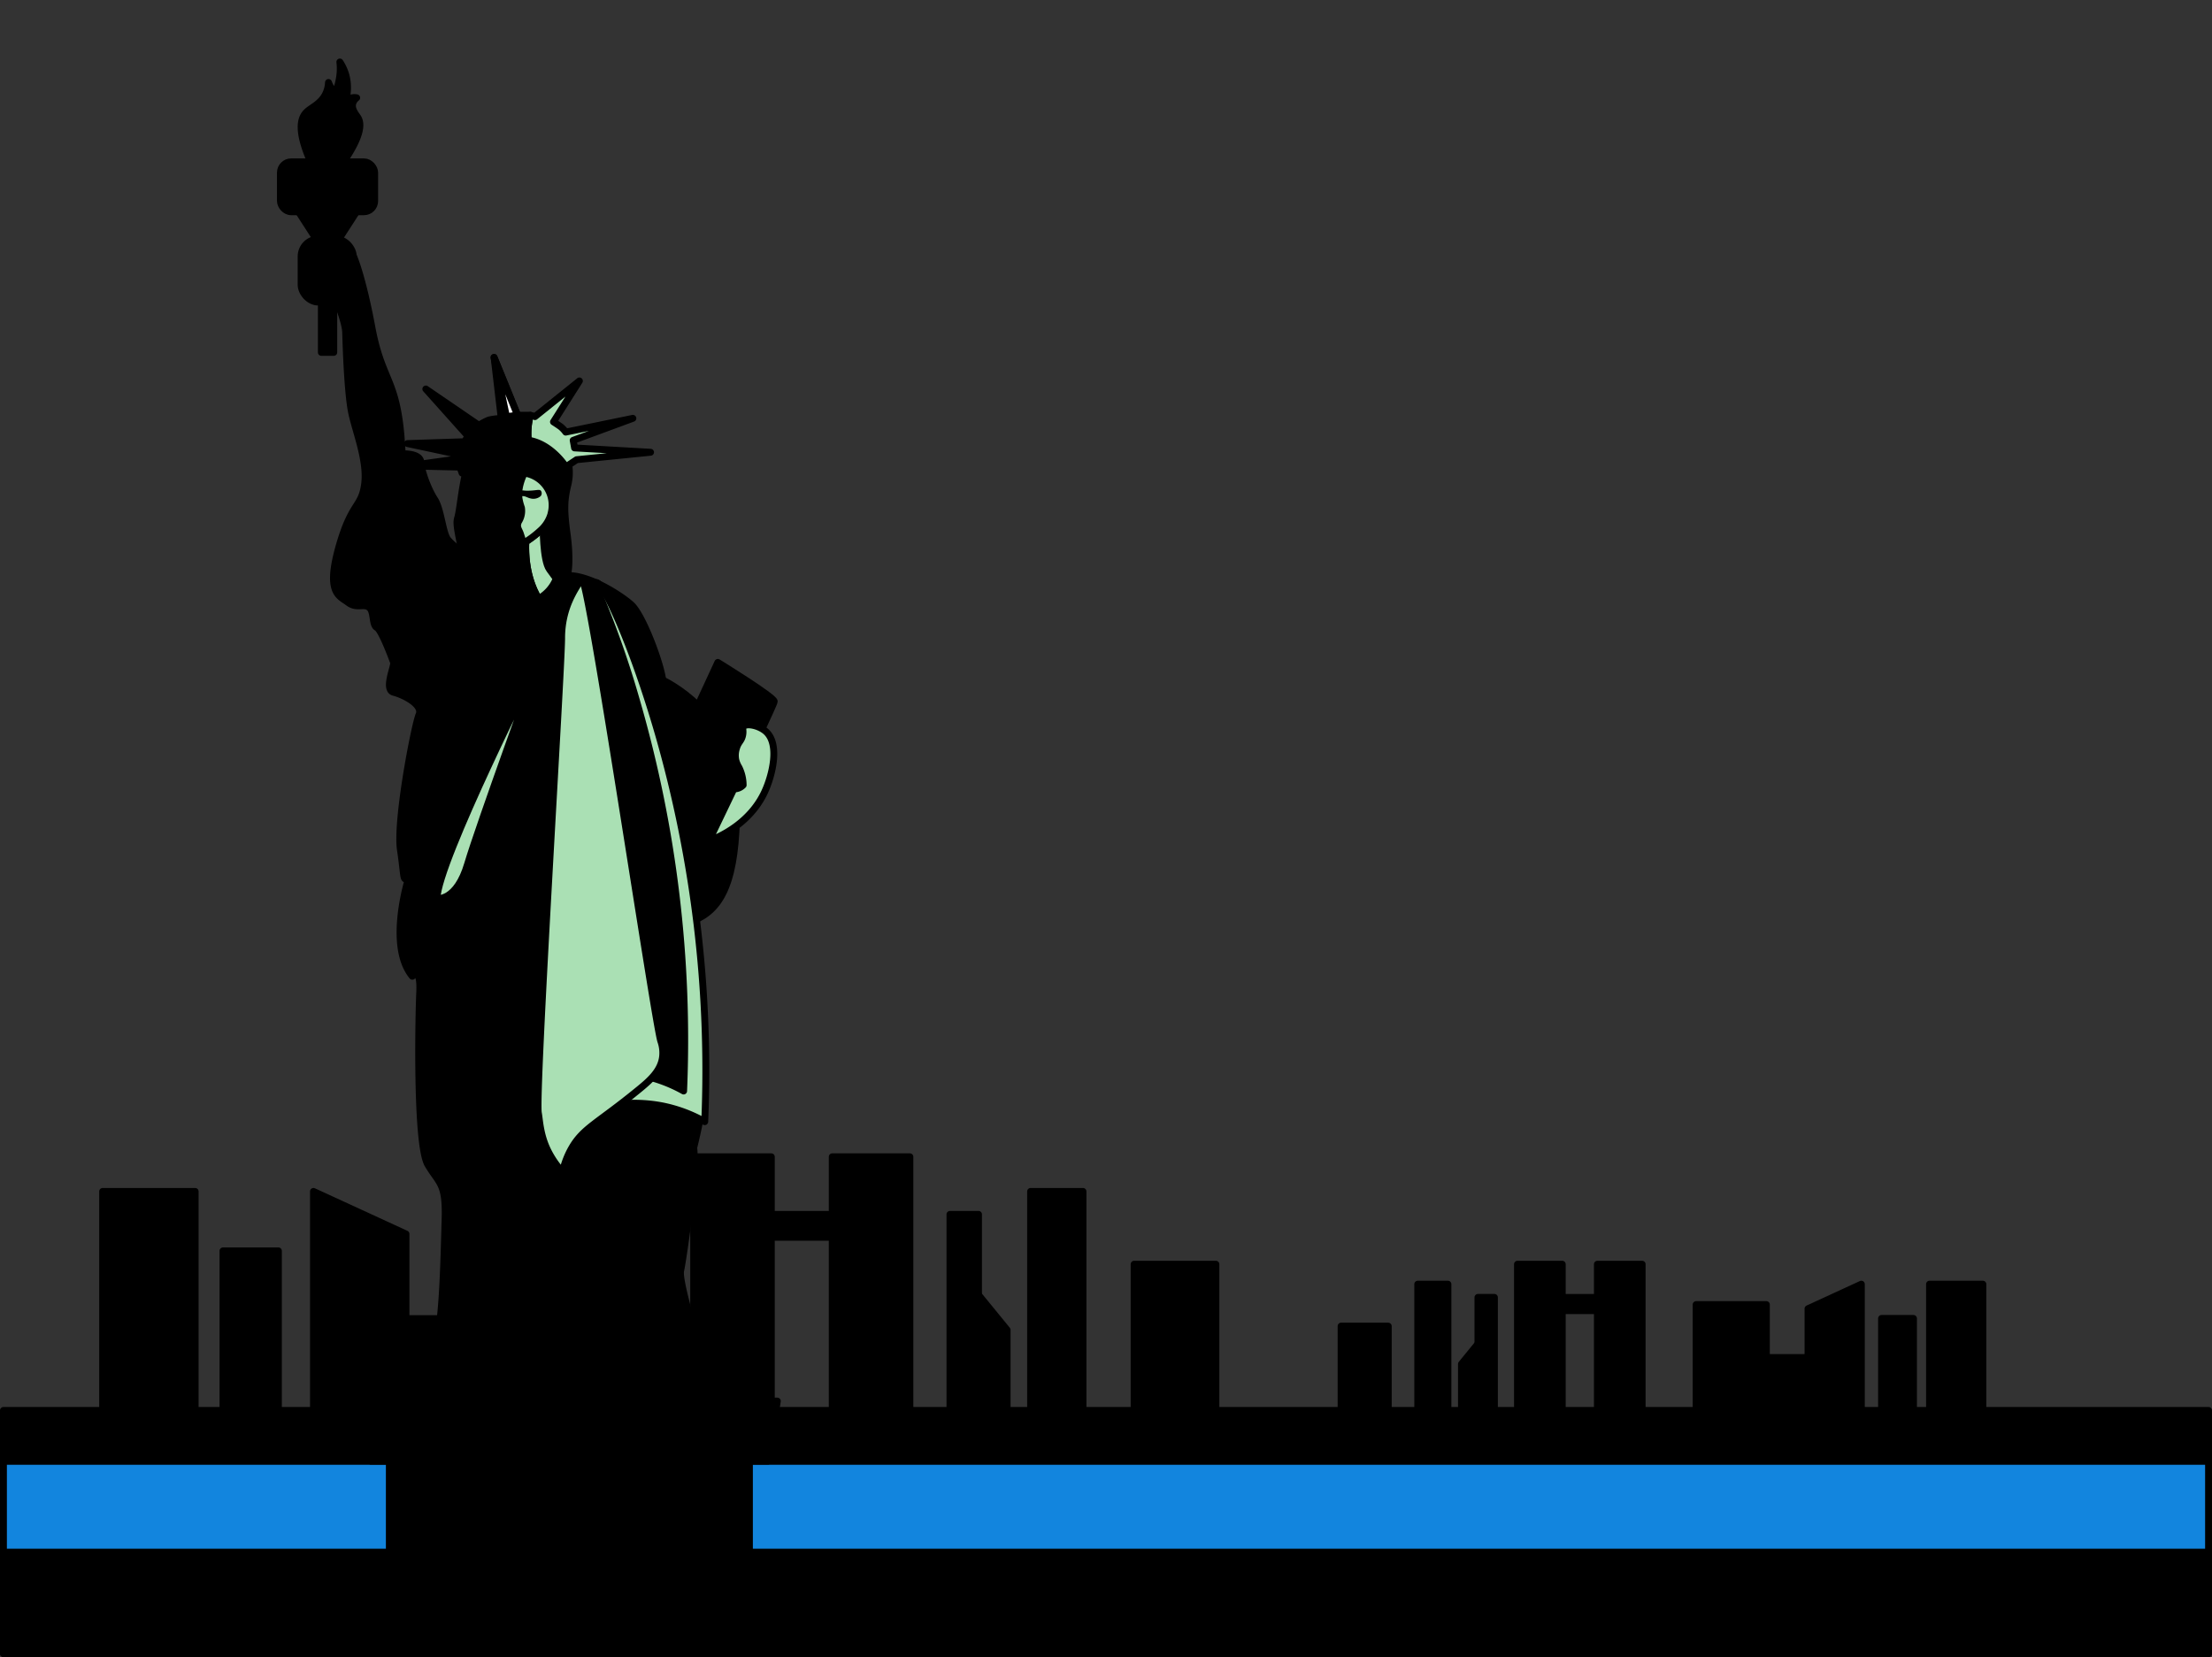 <svg id="레이어_1" data-name="레이어 1" xmlns="http://www.w3.org/2000/svg" viewBox="0 0 642 481"><rect x="0" y="0" width="642" height="481" fill="#333333" stroke="none"/><defs><style>.cls-1,.cls-2,.cls-3,.cls-4{stroke:#000;stroke-linecap:round;stroke-linejoin:round;stroke-width:2px;}.cls-2{fill:#1285de;}.cls-3{fill:#aae0b4;}.cls-4{fill:#fff;}</style></defs><rect class="cls-1" x="29.79" y="345.84" width="26.85" height="63.57"/><rect class="cls-1" x="138.79" y="356.11" width="35.38" height="53.3"/><rect class="cls-1" x="201.33" y="335.79" width="22.53" height="73.62"/><rect class="cls-1" x="275.71" y="352.5" width="8.29" height="56.91"/><rect class="cls-1" x="299.12" y="345.84" width="15.2" height="63.57"/><rect class="cls-1" x="329.16" y="366.97" width="23.74" height="42.44"/><polygon class="cls-1" points="292.3 386.04 284 375.88 284 409.41 292.3 409.41 292.3 386.04"/><rect class="cls-1" x="241.55" y="335.79" width="22.53" height="73.62"/><rect class="cls-1" x="113.62" y="382.76" width="35.38" height="26.65"/><polygon class="cls-1" points="117.83 358.19 90.98 345.84 90.98 409.41 117.83 409.41 117.83 358.19"/><rect class="cls-1" x="64.72" y="363.1" width="16.08" height="46.31"/><rect class="cls-1" x="223.86" y="352.5" width="17.69" height="6.66"/><rect class="cls-1" x="560.02" y="372.76" width="15.48" height="36.65" transform="translate(1135.52 782.17) rotate(-180)"/><rect class="cls-1" x="492.26" y="378.69" width="20.39" height="30.72" transform="translate(1004.92 788.1) rotate(-180)"/><rect class="cls-1" x="463.62" y="366.97" width="12.99" height="42.44" transform="translate(940.23 776.38) rotate(-180)"/><rect class="cls-1" x="428.95" y="376.6" width="4.78" height="32.81" transform="translate(862.68 786.01) rotate(-180)"/><rect class="cls-1" x="411.48" y="372.76" width="8.76" height="36.65" transform="translate(831.72 782.17) rotate(-180)"/><rect class="cls-1" x="389.24" y="384.94" width="13.69" height="24.47" transform="translate(792.16 794.35) rotate(-180)"/><polygon class="cls-1" points="424.17 395.94 428.95 390.08 428.95 409.41 424.17 409.41 424.17 395.94"/><rect class="cls-1" x="440.44" y="366.97" width="12.99" height="42.44" transform="translate(893.86 776.38) rotate(-180)"/><rect class="cls-1" x="506.78" y="394.05" width="20.39" height="15.36" transform="translate(1033.95 803.46) rotate(-180)"/><polygon class="cls-1" points="524.75 379.88 540.23 372.76 540.23 409.41 524.75 409.41 524.75 379.88"/><rect class="cls-1" x="546.09" y="382.71" width="9.27" height="26.7" transform="translate(1101.45 792.12) rotate(-180)"/><rect class="cls-1" x="453.42" y="376.6" width="10.2" height="3.84" transform="translate(917.05 757.05) rotate(-180)"/><rect class="cls-2" x="1" y="424.13" width="640" height="55.87"/><path class="cls-1" d="M89.85,46.26c-3.46-8.11-2.65-11.64-1.22-13.36s4.5-2.53,6-5.9a8.6,8.6,0,0,0,.71-3.06c.09.24.89,2.33,1.72,2.26s1.1-1.77,1.34-2.89A16.29,16.29,0,0,0,98.64,18a13.63,13.63,0,0,1,1.78,3.92,13.92,13.92,0,0,1-.23,7.78A3.51,3.51,0,0,1,102,28.43a3.47,3.47,0,0,1,1.52-.05,3.17,3.17,0,0,0-1.15,1.68c-.42,1.69,1,3.25,1.55,4.12,1,1.71,1,5-3.71,12.08Z"/><rect class="cls-1" x="81.39" y="46.98" width="27.35" height="14.49" rx="3.11"/><path class="cls-1" d="M134.11,161.91c0-3.37-2-9.18-1.35-11.33s1-6.62,2-11.61,3.46-10.8,5.71-11.88,19.31-2.83,21.51.68,2.33,3.66,2.74,5.47a15,15,0,0,1,0,7.89c-.95,4.18-1.08,6.88-.14,13.76s.54,11.11-.13,13.05-10.56,15.56-10.56,15.56Z"/><polygon class="cls-1" points="98.35 69.42 91.78 69.42 86.64 61.46 103.49 61.46 98.35 69.42"/><path class="cls-1" d="M192.35,197.41s20.85,9.44,21.39,32.47-3.21,32.57-10.7,36.53-10.69,3.42-10.69,3.42l-5.61-57.58Z"/><rect class="cls-1" x="93.27" y="87.69" width="3.6" height="14.6"/><path class="cls-1" d="M194.61,221.94l13.73-29.66s16.37,10.07,16.37,11.33-27.53,58.3-27.53,58.3-15.78-16.05-14.83-16.84S194.61,221.94,194.61,221.94Z"/><rect class="cls-1" x="87.4" y="69.42" width="15.13" height="18.26" rx="4.99"/><path class="cls-3" d="M162,168.79s-1.21,4.71-4.36,7c-5.85-7.88-5.37-17.68-4.64-22.61l4.63-.76s-.11,10.22,1.85,12.86S162,168.79,162,168.79Z"/><path class="cls-1" d="M157.65,175.79a6.09,6.09,0,0,1-2.39,1.1c-5,1.08-16.56,0-16.56,0l-4.59-12.78,6.39-2.69a11.21,11.21,0,0,0,2-6.48L153,153.18C152.28,158.11,151.8,167.91,157.65,175.79Z"/><path class="cls-1" d="M102.53,74.21s2.52,5.36,5.4,20.78,7,14.69,8.46,31.61l.36,5.13s5.22-.27,5.4,2.43,2.16,8,4,10.79,2.34,9.72,3.78,11.61a13.55,13.55,0,0,0,10.53,4.86l-26.23,30.86s-3.37-9.32-4.85-10.12-.68-4.73-2.3-5.88-3.58.48-6.07-1.41-6.41-2.63-2.7-15.93,6.61-11.56,7.51-18.4-2.61-15.2-3.78-20.87-1.62-19.52-1.71-23.12-3.55-11.34-3.55-11.34Z"/><path class="cls-1" d="M140.5,161.42c-.15.33-2.31,5.46.63,9.67,2.45,3.52,6.69,3.85,8.43,4a11.89,11.89,0,0,0,6.89-1.38,11.5,11.5,0,0,0,5-5.75c5.94-3.56,18.56,4.63,21.8,7.6s8.36,16.47,9.11,21.87,6.09,69.9,6.09,69.9,5.4,45.89,5.58,50.2-2.7,15.66-2.7,15.66c.9,4.68-3.06,32.57-3.78,35.63s5.4,22.47,5.4,22.47h-77.2c2.77-3.78,3.06-25.71,3.42-36.87s-1.62-10.61-5-16.37-2.7-42.29-2.35-50-2.15-4.67-2.15-4.67c-7.38-9-1-28.79-1-28.79-1.86,1.44-1.19.54-2.45-7.92s4.14-36.35,5.4-39.23-4.5-5.76-7.34-6.48,0-7,0-8.63Z"/><path class="cls-3" d="M156.24,192.28S127.09,250,126.82,260.83c0,0,5.67.9,8.91-10.07S156.24,192.28,156.24,192.28Z"/><path class="cls-1" d="M159.94,149.09c-.58,3.47-5,6.72-8,8.59-1.69,1-3,1.67-3,1.67-13.31-8.19-10.26-18.63-10.26-18.63,7.11-2,9.63-8.9,9.63-8.9s.36,1.35,3,4.59a6.44,6.44,0,0,0,.9.91c3,2.53,8.36,3.4,8.36,3.4A36.06,36.06,0,0,1,159.94,149.09Z"/><path class="cls-3" d="M159.94,149.09a10.14,10.14,0,0,1-3.08,4.9,29.54,29.54,0,0,1-4.93,3.69c-.33-1-.63-1.94-.92-2.81s-.86-1.54-.79-2.45a2.75,2.75,0,0,1,.45-1.3,5.71,5.71,0,0,0,.67-3.74,14.84,14.84,0,0,1-.73-2.84,14.09,14.09,0,0,1,0-1.93c0-.49.1-.85.12-1s.09-.5.19-.89a16.61,16.61,0,0,1,1.26-3.4,9.41,9.41,0,0,1,7.74,11.77Z"/><path d="M156.93,144a3.23,3.23,0,0,1-2.92.69c-1-.2-1.49-.76-2.54-.67-.33,0-.56.11-.75,0-.36-.24-.3-1,.16-1.43s1-.15,2.1-.15c2.63,0,3.51-.51,4,0A1.28,1.28,0,0,1,156.93,144Z"/><path class="cls-3" d="M188.81,131.28l-21.45,2.16-3.11,2.07s-4.17-6.71-10.94-7.74a21.58,21.58,0,0,1,0-3.71,19.84,19.84,0,0,1,.6-3.48,5.12,5.12,0,0,1,1.35.35l12.9-10.35-7.52,11.88s1.41.9,2.13,1.44a8.45,8.45,0,0,1,1.43,1.53l19.48-4-17.32,6.39.4,2.2Z"/><path class="cls-1" d="M153.31,127.77a11.2,11.2,0,0,0-2.73-.1c-8.37.72-11.34,2.64-13.68,9.65h-2.79l-.63-1.73-15.21-.35,14.35-2v-1.42l-14.35-3.06,16.56-.54,1-1.62-12.24-13.68L139,123.45a17.57,17.57,0,0,1,2.88-1.53,18.65,18.65,0,0,1,3.6-.45l-2.07-17.72,6.83,16.78s1.89,0,3.06,0l.6,0a19.84,19.84,0,0,0-.6,3.48A21.58,21.58,0,0,0,153.31,127.77Z"/><polygon class="cls-4" points="150.21 120.53 147 120.95 143.38 103.75 150.21 120.53"/><path class="cls-3" d="M204.54,325.59A41.58,41.58,0,0,0,192.15,321a42.89,42.89,0,0,0-21.33,1.35c1.11-3.11,2.32-6.76,3.54-10.86a213.29,213.29,0,0,0,6.26-27.65c9.45-59.76-9-108.83-7.94-114.25,0-.27.16-.43.31-.47,2-.58,10.62,18.07,18.07,43.83A353.15,353.15,0,0,1,204.54,325.59Z"/><path class="cls-1" d="M198.41,316.69A42.2,42.2,0,0,0,186,312.11a41.45,41.45,0,0,0-11.64-.6,213.29,213.29,0,0,0,6.26-27.65c9.45-59.76-9-108.83-7.94-114.25a273.63,273.63,0,0,1,12.24,34.46A353.15,353.15,0,0,1,198.41,316.69Z"/><path class="cls-3" d="M163.26,340.19a24.54,24.54,0,0,1,2.7-7c3.34-5.76,7.48-7.15,19-16.56,3.72-3,6.93-5.84,7.36-10a10.25,10.25,0,0,0-.52-4.37c-1.8-5.4-21.23-137.11-23-134.24S163,176.26,163,185.26s-7.74,132.43-6.75,137.83c.39,2.08.49,6.36,2.8,11A26.63,26.63,0,0,0,163.26,340.19Z"/><path class="cls-3" d="M205.73,244.14c3.36-1.31,12.05-5.24,16.24-14.35,2.17-4.72,4.41-13.64.41-17.36-2-1.85-5.71-2.61-6.62-1.53-.42.5.08,1-.21,2.48-.35,1.79-1.24,1.88-1.81,3.86a6.77,6.77,0,0,0-.18,3.38,7.59,7.59,0,0,0,.92,2.16,11.68,11.68,0,0,1,1.21,5.11A3.62,3.62,0,0,1,213,229Z"/><rect class="cls-1" x="113" y="391.27" width="104.51" height="88.73"/><polygon class="cls-1" points="222.88 424.13 107.64 424.13 104.91 406.7 225.61 406.7 222.88 424.13"/><rect class="cls-1" x="1" y="450.55" width="640" height="29.45"/><rect class="cls-1" x="1" y="409.41" width="640" height="14.72"/></svg>